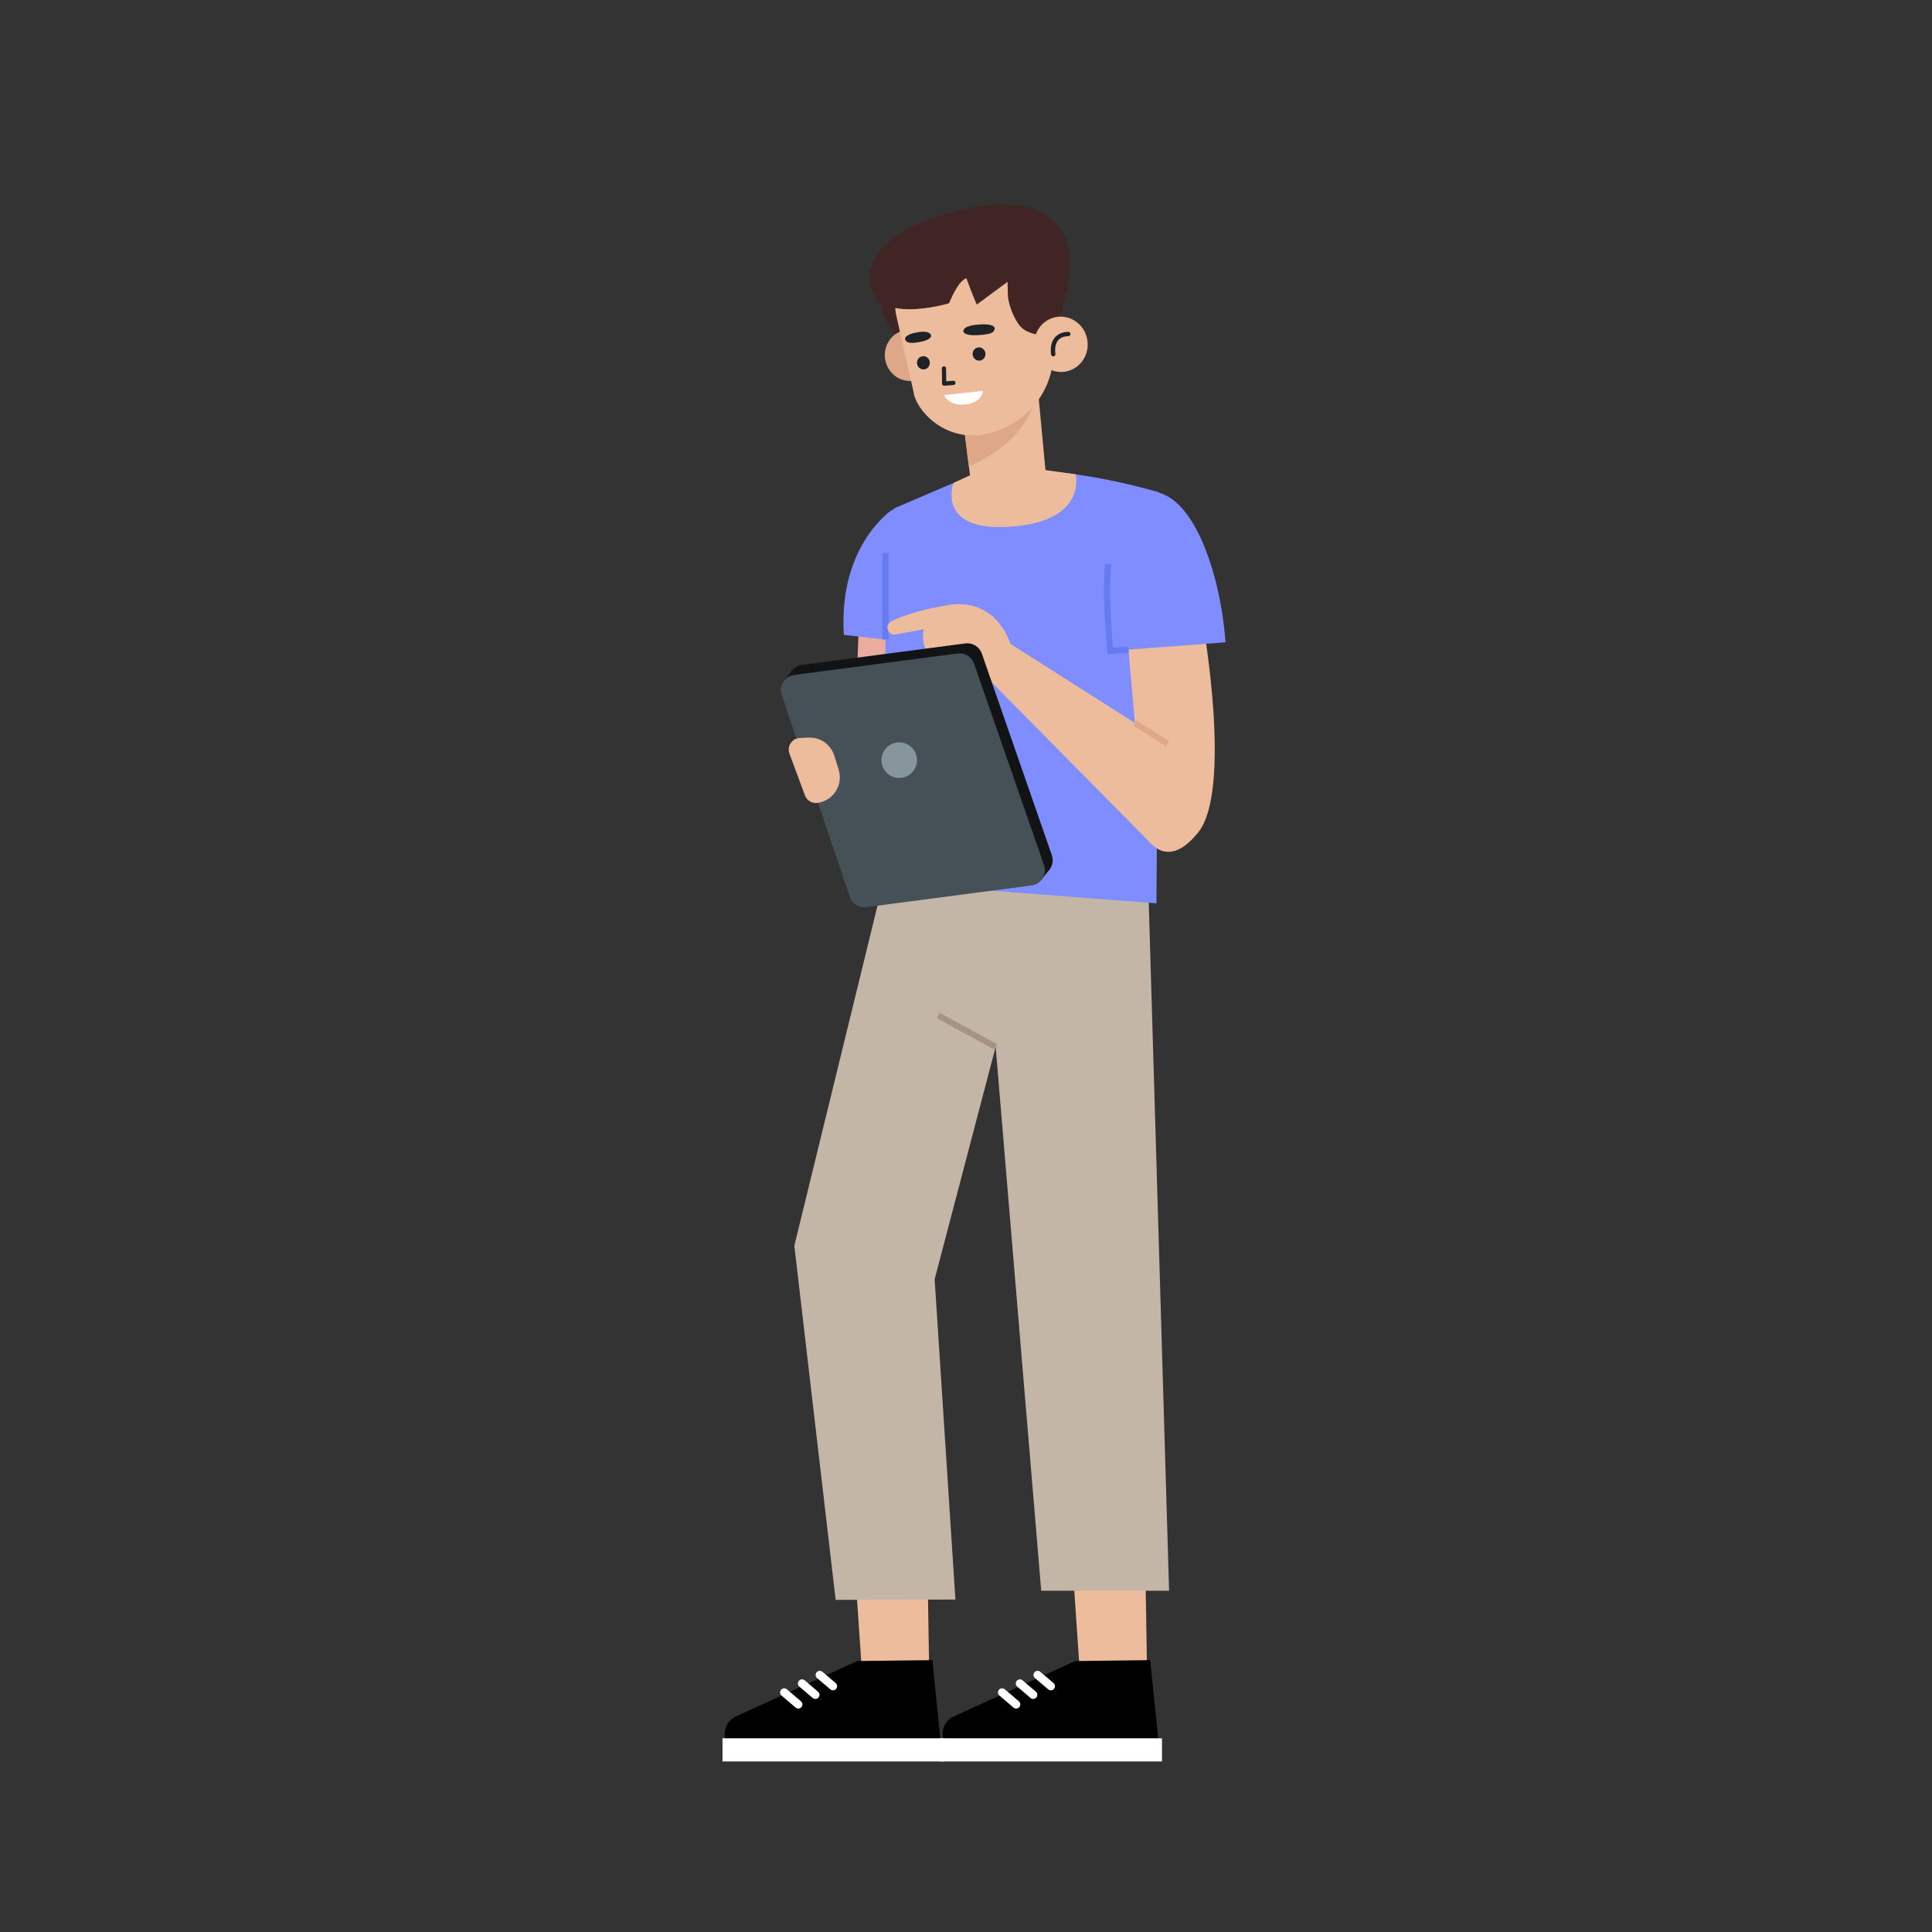 <svg xmlns="http://www.w3.org/2000/svg" width="240" height="240"><rect width="100%" height="100%" fill="#333333" stroke="none"/><g class="layer"><g id="svg_188"><g id="svg_189"><polygon id="svg_190" fill="#EDBC9C" points="105.893 190.305 107.119 208.343 115.43 207.985 115.141 189.719"/><g id="svg_191"><g id="svg_192"><path id="svg_193" d="m106.501,206.34l-15.149,6.908c-0.992,0.498 -1.514,1.611 -1.261,2.692l0,0l26.72,0l-0.993,-9.711l-9.317,0.111z"/><rect id="svg_194" width="27.532" height="2.874" x="89.751" y="215.94" fill="#FFF"/></g><g id="svg_195"><line id="svg_196" x1="101.835" x2="103.478" y1="208.069" y2="209.465" fill="none" stroke="#FFF" stroke-linecap="round" stroke-linejoin="round" stroke-miterlimit="10" stroke-width="1.023"/><line id="svg_197" x1="99.631" x2="101.286" y1="209.129" y2="210.537" fill="none" stroke="#FFF" stroke-linecap="round" stroke-linejoin="round" stroke-miterlimit="10" stroke-width="1.023"/><line id="svg_198" x1="97.419" x2="99.168" y1="210.239" y2="211.73" fill="none" stroke="#FFF" stroke-linecap="round" stroke-linejoin="round" stroke-miterlimit="10" stroke-width="1.023"/></g></g></g><g id="svg_199"><polygon id="svg_200" fill="#EDBC9C" points="132.956 190.305 134.182 208.343 142.493 207.985 142.204 189.719"/><g id="svg_201"><g id="svg_202"><path id="svg_203" d="m133.563,206.34l-15.149,6.908c-0.992,0.498 -1.514,1.611 -1.261,2.692l0,0l26.72,0l-0.993,-9.711l-9.317,0.111z"/><rect id="svg_204" width="27.532" height="2.874" x="116.814" y="215.94" fill="#FFF"/></g><g id="svg_205"><line id="svg_206" x1="128.898" x2="130.54" y1="208.069" y2="209.465" fill="none" stroke="#FFF" stroke-linecap="round" stroke-linejoin="round" stroke-miterlimit="10" stroke-width="1.023"/><line id="svg_207" x1="126.694" x2="128.349" y1="209.129" y2="210.537" fill="none" stroke="#FFF" stroke-linecap="round" stroke-linejoin="round" stroke-miterlimit="10" stroke-width="1.023"/><line id="svg_208" x1="124.482" x2="126.231" y1="210.239" y2="211.73" fill="none" stroke="#FFF" stroke-linecap="round" stroke-linejoin="round" stroke-miterlimit="10" stroke-width="1.023"/></g></g></g><g id="svg_209"><polygon id="svg_210" fill="#C4B6A7" points="110.694 105.598 142.581 108.028 145.228 197.608 129.343 197.608 123.685 130.042 116.104 158.914 118.685 198.7 103.809 198.743 98.676 154.751"/><line id="svg_211" x1="116.554" x2="123.685" y1="126.149" y2="130.042" fill="none" stroke="#A69382" stroke-miterlimit="10" stroke-width=".75"/></g></g><g id="svg_212"><g id="svg_213"><polygon id="svg_214" fill="#EBAB9D" points="111.106 78.269 111.313 87.061 106.322 87.125 106.69 77.661"/><path id="svg_215" fill="#808DFF" d="m110.799,63.347c0,0 -6.674,4.388 -5.975,15.518l6.489,0.73l-0.514,-16.248z"/></g><g id="svg_216"><path id="svg_217" fill="#808DFF" d="m126.881,58.394c8.026,0 17.123,2.774 17.123,2.774l-0.346,51.05l-33.9,-2.604l0.359,-44.65c0.007,-0.79 0.442,-1.514 1.136,-1.891l9.375,-4.011c0,0.001 4.615,-0.668 6.253,-0.668z"/><line id="svg_218" x1="109.995" x2="109.995" y1="79.446" y2="68.69" fill="none" stroke="#667AF1" stroke-miterlimit="10" stroke-width=".764"/></g><g id="svg_219"><g id="svg_220"><path id="svg_221" fill="#EDBC9C" d="m139.987,78.372l2.181,25.251c0,0 2.408,5.078 6.667,-0.204c4.259,-5.282 0.614,-25.916 0.614,-25.916l-9.462,0.869z"/><g id="svg_222"><path id="svg_223" fill="#808DFF" d="m137.918,80.866c0,0 -1.819,-18.64 4.081,-19.735c6.117,-1.136 9.67,10.396 10.236,18.659l-14.317,1.076z"/><path id="svg_224" fill="none" stroke="#667AF1" stroke-miterlimit="10" stroke-width=".764" d="m140.187,80.695l-2.269,0.171c0,0 -0.664,-6.379 -0.265,-10.813"/></g></g><g id="svg_225"><g id="svg_226"><path id="svg_227" fill="#EDBC9C" d="m125.509,79.979c0,0 -1.228,-4.452 -5.684,-4.886c-4.456,-0.434 -5.767,3.064 -4.928,5.368c0.839,2.304 3.738,6.054 8.13,4.136c4.392,-1.918 2.482,-4.618 2.482,-4.618z"/><path id="svg_228" fill="#EDBC9C" d="m118.346,75.099c0,0 -4.376,0.502 -7.633,2.089c-0.331,0.161 -0.512,0.525 -0.464,0.89l0,0c0.065,0.493 0.531,0.831 1.02,0.74l6.039,-1.129l1.038,-2.59z"/></g><g id="svg_229"><polygon id="svg_230" fill="#EDBC9C" points="143.111 104.909 123.026 84.597 125.509 79.979 145.044 92.391"/><line id="svg_231" x1="140.974" x2="145.044" y1="89.805" y2="92.391" fill="none" stroke="#DEA888" stroke-miterlimit="10" stroke-width=".764"/></g></g></g></g><g id="svg_232"><g id="svg_233"><path id="svg_234" fill="#121314" d="m98.081,85.09l8.447,25.074c0.29,0.862 1.151,1.399 2.053,1.28l20.53,-2.697c1.196,-0.157 1.947,-1.373 1.551,-2.513l-8.695,-25.042c-0.296,-0.853 -1.151,-1.381 -2.047,-1.264l-20.282,2.664c-1.19,0.157 -1.94,1.361 -1.557,2.498z"/><polygon id="svg_235" fill="#121314" points="98.441 83.231 97.368 84.624 129.355 109.321 130.502 107.826"/><path id="svg_236" fill="#455157" d="m97.114,86.335l8.447,25.074c0.29,0.862 1.15,1.399 2.053,1.28l20.53,-2.697c1.196,-0.157 1.947,-1.373 1.551,-2.513l-8.695,-25.04c-0.296,-0.853 -1.151,-1.381 -2.047,-1.263l-20.282,2.664c-1.19,0.155 -1.94,1.359 -1.557,2.495z"/><path id="svg_237" fill="#86969C" d="m109.496,94.445c0.009,1.221 1.005,2.204 2.226,2.195c1.221,-0.009 2.204,-1.005 2.195,-2.226c-0.009,-1.221 -1.005,-2.204 -2.226,-2.195c-1.221,0.008 -2.204,1.005 -2.195,2.226z"/></g><path id="svg_238" fill="#EDBC9C" d="m98.071,93.622l1.923,5.188c0.235,0.633 0.876,1.019 1.545,0.931l0,0c1.97,-0.259 3.232,-2.23 2.642,-4.128l-0.541,-1.74c-0.433,-1.394 -1.754,-2.319 -3.212,-2.25l-1.07,0.051c-0.977,0.047 -1.627,1.03 -1.287,1.948z"/></g><g id="svg_239"><path id="svg_240" fill="#412424" d="m119.195,26.137c0,0 19.114,-5.53 12.146,14.151l-3.095,-6.884l-9.051,-7.267z"/><path id="svg_241" fill="#412424" d="m111.261,33.648c0,0 -4.703,2.124 0.548,8.693l1.677,-9.011l-2.225,0.318z"/><path id="svg_242" fill="#DEA888" d="m116.028,43.543c0.332,1.727 -0.755,3.394 -2.427,3.723c-1.672,0.329 -3.296,-0.805 -3.628,-2.532c-0.332,-1.727 0.755,-3.394 2.426,-3.723c1.673,-0.33 3.298,0.804 3.629,2.532z"/><path id="svg_243" fill="#EDBC9C" d="m119.478,50.804l1.02,8.228c0.352,2.89 2.265,4.218 5.017,3.848l0,0c2.349,-0.315 4.79,-1.776 4.371,-4.31l-1.213,-12.919l-9.195,5.153z"/><path id="svg_244" fill="#DEA888" d="m120.34,57.913c0,0 9.269,-3.364 8.49,-11.668c-0.232,-2.474 -9.473,3.717 -9.473,3.717l0.983,7.951z"/><path id="svg_245" fill="#EDBC9C" d="m122.243,53.961l0,0c-5.105,0.903 -8.527,-3.188 -8.757,-5.275l-2.19,-9.681c-0.788,-4.945 2.364,-9.612 7.123,-10.548l0,0c4.872,-0.958 10.458,2.177 11.425,7.21l0.911,6.449c0.828,5.806 -2.939,10.749 -8.512,11.845z"/><g id="svg_246"><polyline id="svg_247" fill="none" stroke="#1F2326" stroke-linecap="round" stroke-linejoin="round" stroke-miterlimit="10" stroke-width=".528" points="117.264 45.771 117.29 47.658 118.435 47.561"/><path id="svg_248" fill="#1F2326" d="m121.502,40.326c0,0 -1.907,0.072 -1.828,0.868c0,0 0.068,0.537 1.727,0.441c1.659,-0.096 2.072,-0.273 2.16,-0.796c0.089,-0.524 -1.173,-0.617 -2.059,-0.513z"/><path id="svg_249" fill="#1F2326" d="m113.909,41.295c0,0 1.537,-0.358 1.756,0.372c0,0 0.136,0.495 -1.214,0.777c-1.35,0.282 -1.816,0.157 -1.995,-0.234c-0.201,-0.444 0.715,-0.812 1.453,-0.915z"/><path id="svg_250" fill="#1F2326" d="m115.497,44.944c0.07,0.45 -0.227,0.87 -0.662,0.939c-0.436,0.069 -0.845,-0.24 -0.915,-0.69c-0.07,-0.45 0.226,-0.87 0.662,-0.939c0.435,-0.069 0.845,0.24 0.915,0.69z"/><path id="svg_251" fill="#1F2326" d="m122.407,43.851c0.07,0.45 -0.226,0.87 -0.662,0.939c-0.435,0.068 -0.845,-0.241 -0.915,-0.69c-0.07,-0.45 0.226,-0.87 0.662,-0.939c0.436,-0.069 0.845,0.24 0.915,0.69z"/><path id="svg_252" fill="#FFF" d="m117.256,49.092l4.875,-0.54c0,0 -0.146,1.713 -2.692,1.714c-1.653,0.001 -2.183,-1.174 -2.183,-1.174z"/></g><path id="svg_253" fill="#412424" d="m131.754,33.022l-0.413,7.266l-1.408,1.572l0,0c-1.085,-0.37 -2.49,-0.348 -3.389,-1.572c-0.665,-0.904 -1.326,-2.593 -1.349,-3.715l-0.032,-1.564l-3.829,2.827c-0.6,-1.4 -1.279,-3.264 -1.279,-3.264s-0.913,0.065 -2.157,3.101c0,0 -9.875,2.985 -9.87,-3.036c0.005,-6.355 11.168,-8.498 11.168,-8.498l9.609,3.278l2.949,3.605z"/><g id="svg_254"><g id="svg_255"><path id="svg_256" fill="#EDBC9C" d="m135.054,42.129c0.358,1.864 -0.814,3.662 -2.618,4.017c-1.804,0.355 -3.557,-0.868 -3.915,-2.732c-0.358,-1.864 0.814,-3.662 2.618,-4.017c1.805,-0.356 3.557,0.868 3.915,2.732z"/><path id="svg_257" fill="none" stroke="#1F2326" stroke-linecap="round" stroke-linejoin="round" stroke-miterlimit="10" stroke-width=".539" d="m130.839,43.999c0,0 -0.47,-2.447 1.868,-2.507"/></g></g><path id="svg_258" fill="#EDBC9C" d="m118.435,60.001l4,-1.86l7.054,0.202l4.137,0.578c0,0 1.542,6.197 -8.92,6.542c-8.365,0.276 -6.271,-5.462 -6.271,-5.462z"/></g></g></svg>